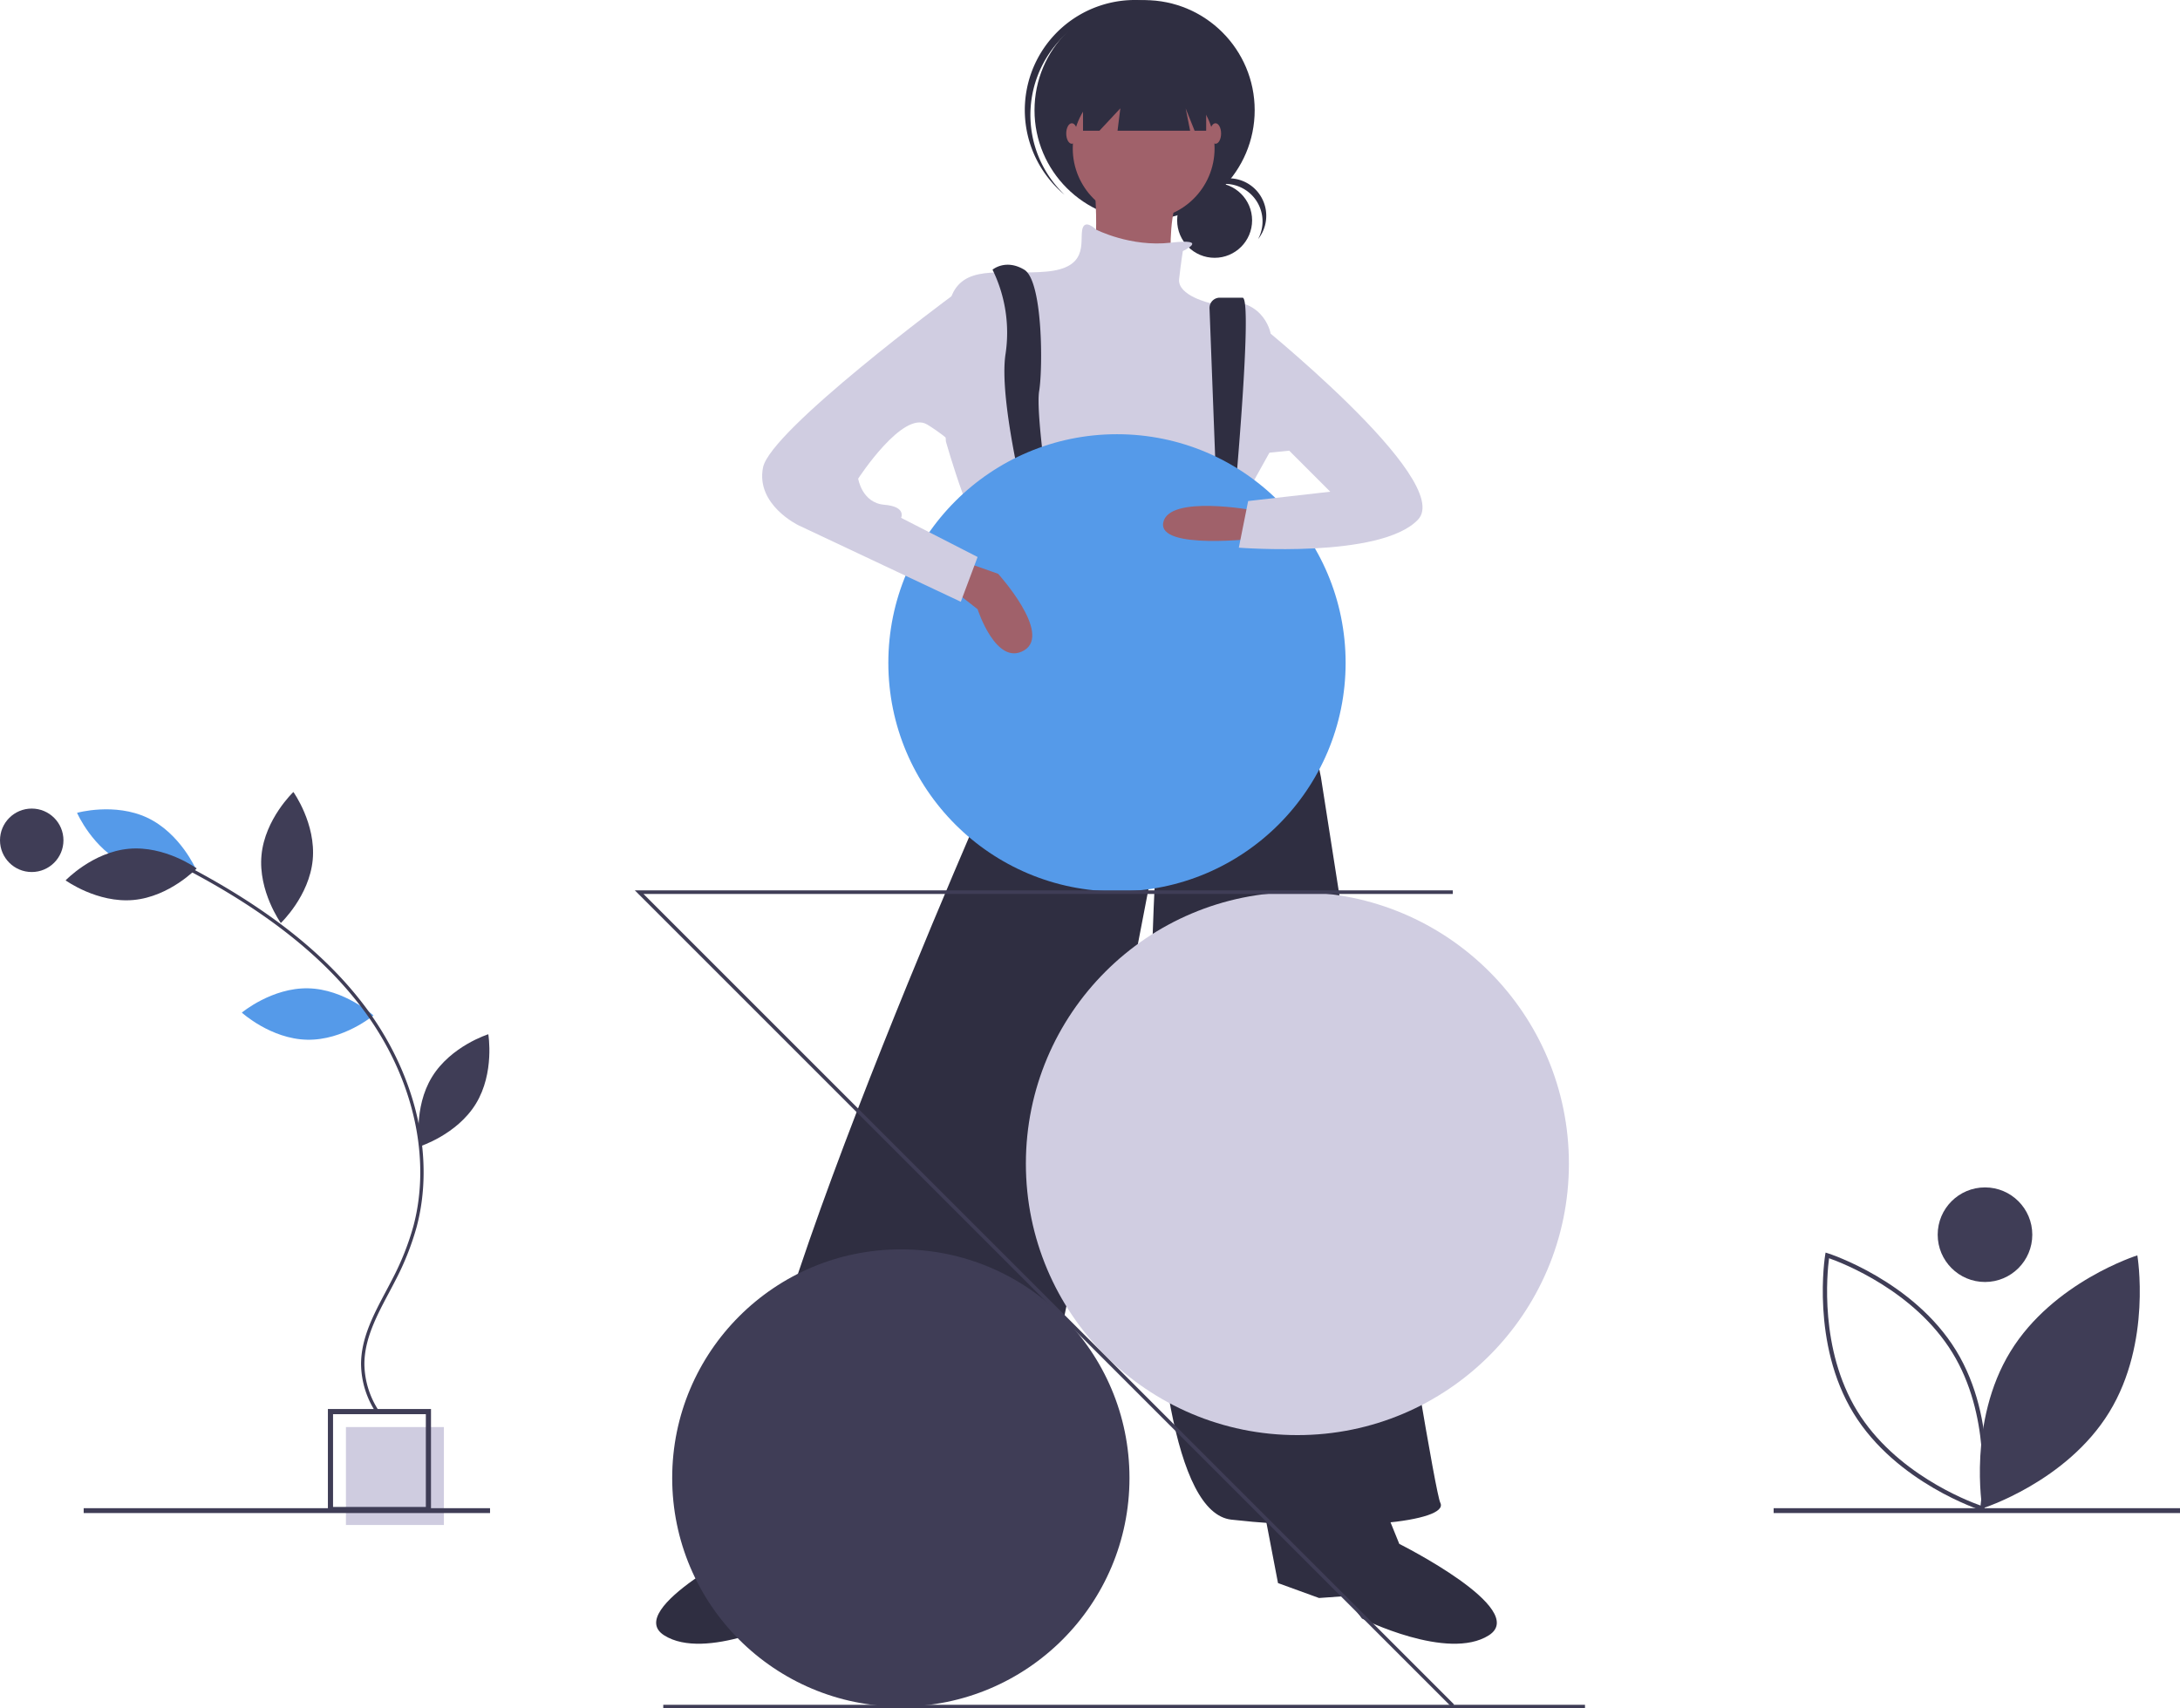 <svg id="a9c62d52-1ba9-489f-b3af-a3fe29ac64d3" data-name="Layer 1" xmlns="http://www.w3.org/2000/svg" width="1013.921" height="794.681" viewBox="0 0 1013.921 794.681"><title>modern_art</title><circle cx="564.925" cy="102.496" r="17.43" fill="#2f2e41"/><path d="M662.82,138.205A17.433,17.433,0,0,1,678.164,163.907a17.426,17.426,0,1,0-28.952-19.148A17.387,17.387,0,0,1,662.82,138.205Z" transform="translate(-93.04 -52.659)" fill="#2f2e41"/><circle cx="532.354" cy="51.258" r="51.201" fill="#2f2e41"/><path d="M585.209,72.149a51.192,51.192,0,0,1,70.958-5.369c-.419-.398-.833-.799-1.268-1.186a51.201,51.201,0,1,0-68.036,76.533c.435.387.882.751,1.326,1.12A51.192,51.192,0,0,1,585.209,72.149Z" transform="translate(-93.04 -52.659)" fill="#2f2e41"/><circle cx="531.92" cy="69.048" r="32.977" fill="#a0616a"/><path d="M601.529,132.121s4.339,39.919-2.603,44.259,39.919,10.414,39.919,10.414-6.943-43.391,10.414-54.672Z" transform="translate(-93.04 -52.659)" fill="#a0616a"/><path d="M643.184,169.437s12.922-6.034-5.688-3.885-34.667-6.095-34.667-6.095-5.639-5.641-6.507.434,2.603,17.356-16.488,19.092-36.448-3.471-43.391,9.546-3.471,69.425-3.471,69.425,13.017,46.862,23.431,53.804,101.534-2.603,101.534-2.603l26.034-46.862v-54.672s-3.471-19.092-27.77-13.885c0,0-15.621-3.471-14.753-11.282S643.184,169.437,643.184,169.437Z" transform="translate(-93.04 -52.659)" fill="#d0cde1"/><path d="M585.908,287.46l-7.81-5.207-8.678,5.207s-2.603,19.96-13.017,24.299l4.339,29.506s-10.414,38.184-2.603,67.69c0,0-140.586,316.752-110.212,334.108s111.948,27.77,118.023,19.96,65.086-316.752,65.086-316.752S611.942,753.476,665.747,759.551s101.534.868,97.195-7.81-55.54-337.58-55.54-337.58S692.649,336.925,663.143,321.305l4.2-29.081-8.539-1.292-13.017,4.339S615.414,309.155,585.908,287.46Z" transform="translate(-93.04 -52.659)" fill="#2f2e41"/><path d="M554.667,178.115a66.584,66.584,0,0,1,6.075,39.052C557.27,238.862,571.155,292.667,571.155,292.667l10.414-2.603s-6.943-45.126-5.207-55.54,1.736-51.201-6.943-56.408S554.667,178.115,554.667,178.115Z" transform="translate(-93.04 -52.659)" fill="#2f2e41"/><path d="M655.59,196.152l3.648,96.081,6.943,4.339s9.98-105.439,4.773-105.439H660.359A4.775,4.775,0,0,0,655.59,196.152Z" transform="translate(-93.04 -52.659)" fill="#2f2e41"/><path d="M456.604,738.723,443.586,770.832s-60.747,30.373-41.655,42.523,59.011-7.81,59.011-7.81l7.81-10.414,12.149.868,19.092-6.943,7.81-40.787Z" transform="translate(-93.04 -52.659)" fill="#2f2e41"/><path d="M730.833,738.723l13.017,32.109s60.747,30.373,41.655,42.523-59.011-7.81-59.011-7.81l-7.81-10.414-12.149.868-19.092-6.943-7.81-40.787Z" transform="translate(-93.04 -52.659)" fill="#2f2e41"/><circle cx="482.888" cy="233.499" r="4.339" fill="#559ae9"/><circle cx="569.67" cy="237.838" r="4.339" fill="#559ae9"/><polygon points="503.716 27.827 503.716 60.804 511.353 60.804 521.072 50.39 519.771 60.804 553.529 60.804 551.446 50.39 555.611 60.804 560.992 60.804 560.992 27.827 503.716 27.827" fill="#2f2e41"/><ellipse cx="498.509" cy="62.105" rx="2.603" ry="4.773" fill="#a0616a"/><ellipse cx="565.331" cy="62.105" rx="2.603" ry="4.773" fill="#a0616a"/><circle cx="418.982" cy="687.508" r="106.342" fill="#3f3d56"/><circle cx="519.509" cy="308.325" r="106.342" fill="#559ae9"/><circle cx="603.42" cy="541.287" r="126.282" fill="#d0cde1"/><polygon points="675.112 794.022 295.265 414.175 675.699 414.175 675.699 415.836 299.276 415.836 676.287 792.847 675.112 794.022" fill="#3f3d56"/><rect x="308.486" y="793.019" width="428.693" height="1.662" fill="#3f3d56"/><path d="M676.161,290.063s-39.486-7.376-42.089,5.641,43.825,7.376,43.825,7.376Z" transform="translate(-93.04 -52.659)" fill="#a0616a"/><path d="M675.293,200.678s94.592,75.5,77.235,93.724S669.218,307.419,669.218,307.419l4.339-21.695,38.184-4.339L692.649,262.293l-17.356,1.736Z" transform="translate(-93.04 -52.659)" fill="#d0cde1"/><path d="M535.575,326.511l12.149,9.546s8.678,26.902,21.695,19.092S557.27,319.569,557.27,319.569L542.517,314.362Z" transform="translate(-93.04 -52.659)" fill="#a0616a"/><path d="M547.724,186.793l-12.117,3.646s-84.211,62.308-87.682,79.664,16.488,26.902,16.488,26.902l75.5,35.58,7.81-20.828-35.58-18.224s2.603-5.207-7.81-6.075-12.149-12.149-12.149-12.149,20.828-32.109,32.109-25.167,14.753,12.149,14.753,12.149Z" transform="translate(-93.04 -52.659)" fill="#d0cde1"/><rect x="160.896" y="663.822" width="45.558" height="45.558" fill="#cfcce0"/><path d="M293.5,756.045H245.544V708.089h47.956Zm-45.558-2.398H291.102V710.487H247.942Z" transform="translate(-93.04 -52.659)" fill="#3f3d56"/><path d="M236.38,512.395c16.904.363,30.35,12.612,30.35,12.612s-13.96,11.662-30.863,11.299-30.35-12.612-30.35-12.612S219.477,512.032,236.38,512.395Z" transform="translate(-93.04 -52.659)" fill="#559ae9"/><path d="M151.397,454.694c15.272,7.255,32.783,2.335,32.783,2.335s-7.249-16.683-22.52-23.938-32.783-2.335-32.783-2.335S136.126,447.438,151.397,454.694Z" transform="translate(-93.04 -52.659)" fill="#559ae9"/><path d="M152.95,447.484c16.837-1.539,31.575,9.123,31.575,9.123s-12.561,13.156-29.398,14.695-31.575-9.123-31.575-9.123S136.113,449.023,152.95,447.484Z" transform="translate(-93.04 -52.659)" fill="#3f3d56"/><path d="M214.67,450.399c-1.614,16.83,8.982,31.615,8.982,31.615s13.212-12.502,14.826-29.333-8.982-31.615-8.982-31.615S216.284,433.569,214.67,450.399Z" transform="translate(-93.04 -52.659)" fill="#3f3d56"/><path d="M293.966,553.619c-8.831,14.418-5.793,32.352-5.793,32.352s17.357-5.442,26.188-19.859,5.793-32.352,5.793-32.352S302.797,539.201,293.966,553.619Z" transform="translate(-93.04 -52.659)" fill="#3f3d56"/><path d="M268.345,710.377l1.287-.87a40.321,40.321,0,0,1-7.116-22.361c.036-11.694,5.78-22.51,11.335-32.97,1.031-1.942,2.059-3.877,3.047-5.811a126.848,126.848,0,0,0,9.866-24.768c8.616-32.02.133-69.797-22.692-101.055-18.107-24.796-45.099-46.479-82.518-66.288l-.727,1.373c37.206,19.696,64.025,41.23,81.99,65.832,22.551,30.881,30.942,68.165,22.446,99.735a125.342,125.342,0,0,1-9.749,24.465c-.986,1.927-2.009,3.855-3.037,5.789C266.836,664.075,261,675.064,260.963,687.142A41.888,41.888,0,0,0,268.345,710.377Z" transform="translate(-93.04 -52.659)" fill="#3f3d56"/><circle cx="14.756" cy="390.88" r="14.756" fill="#3f3d56"/><rect x="38.921" y="701.564" width="189" height="2.262" fill="#3f3d56"/><rect x="824.921" y="701.564" width="189" height="2.262" fill="#3f3d56"/><path d="M1028.079,681.39c-19.911,32.506-13.061,72.941-13.061,72.941s39.133-12.269,59.044-44.775,13.061-72.941,13.061-72.941S1047.99,648.883,1028.079,681.39Z" transform="translate(-93.04 -52.659)" fill="#3f3d56"/><path d="M1015.814,755.627l-1.094-.343c-.396-.124-39.721-12.756-59.598-45.206-19.877-32.451-13.263-73.223-13.194-73.631l.191-1.13,1.094.343c.396.124,39.721,12.756,59.598,45.207h0c19.877,32.45,13.263,73.222,13.194,73.63Zm-72.081-117.678c-.905,6.843-4.514,42.336,13.095,71.084,17.609,28.747,50.867,41.658,57.373,43.962.905-6.843,4.514-42.336-13.095-71.083h0C983.497,653.164,950.239,640.253,943.733,637.949Z" transform="translate(-93.04 -52.659)" fill="#3f3d56"/><circle cx="923.222" cy="574.341" r="22" fill="#3f3d56"/></svg>